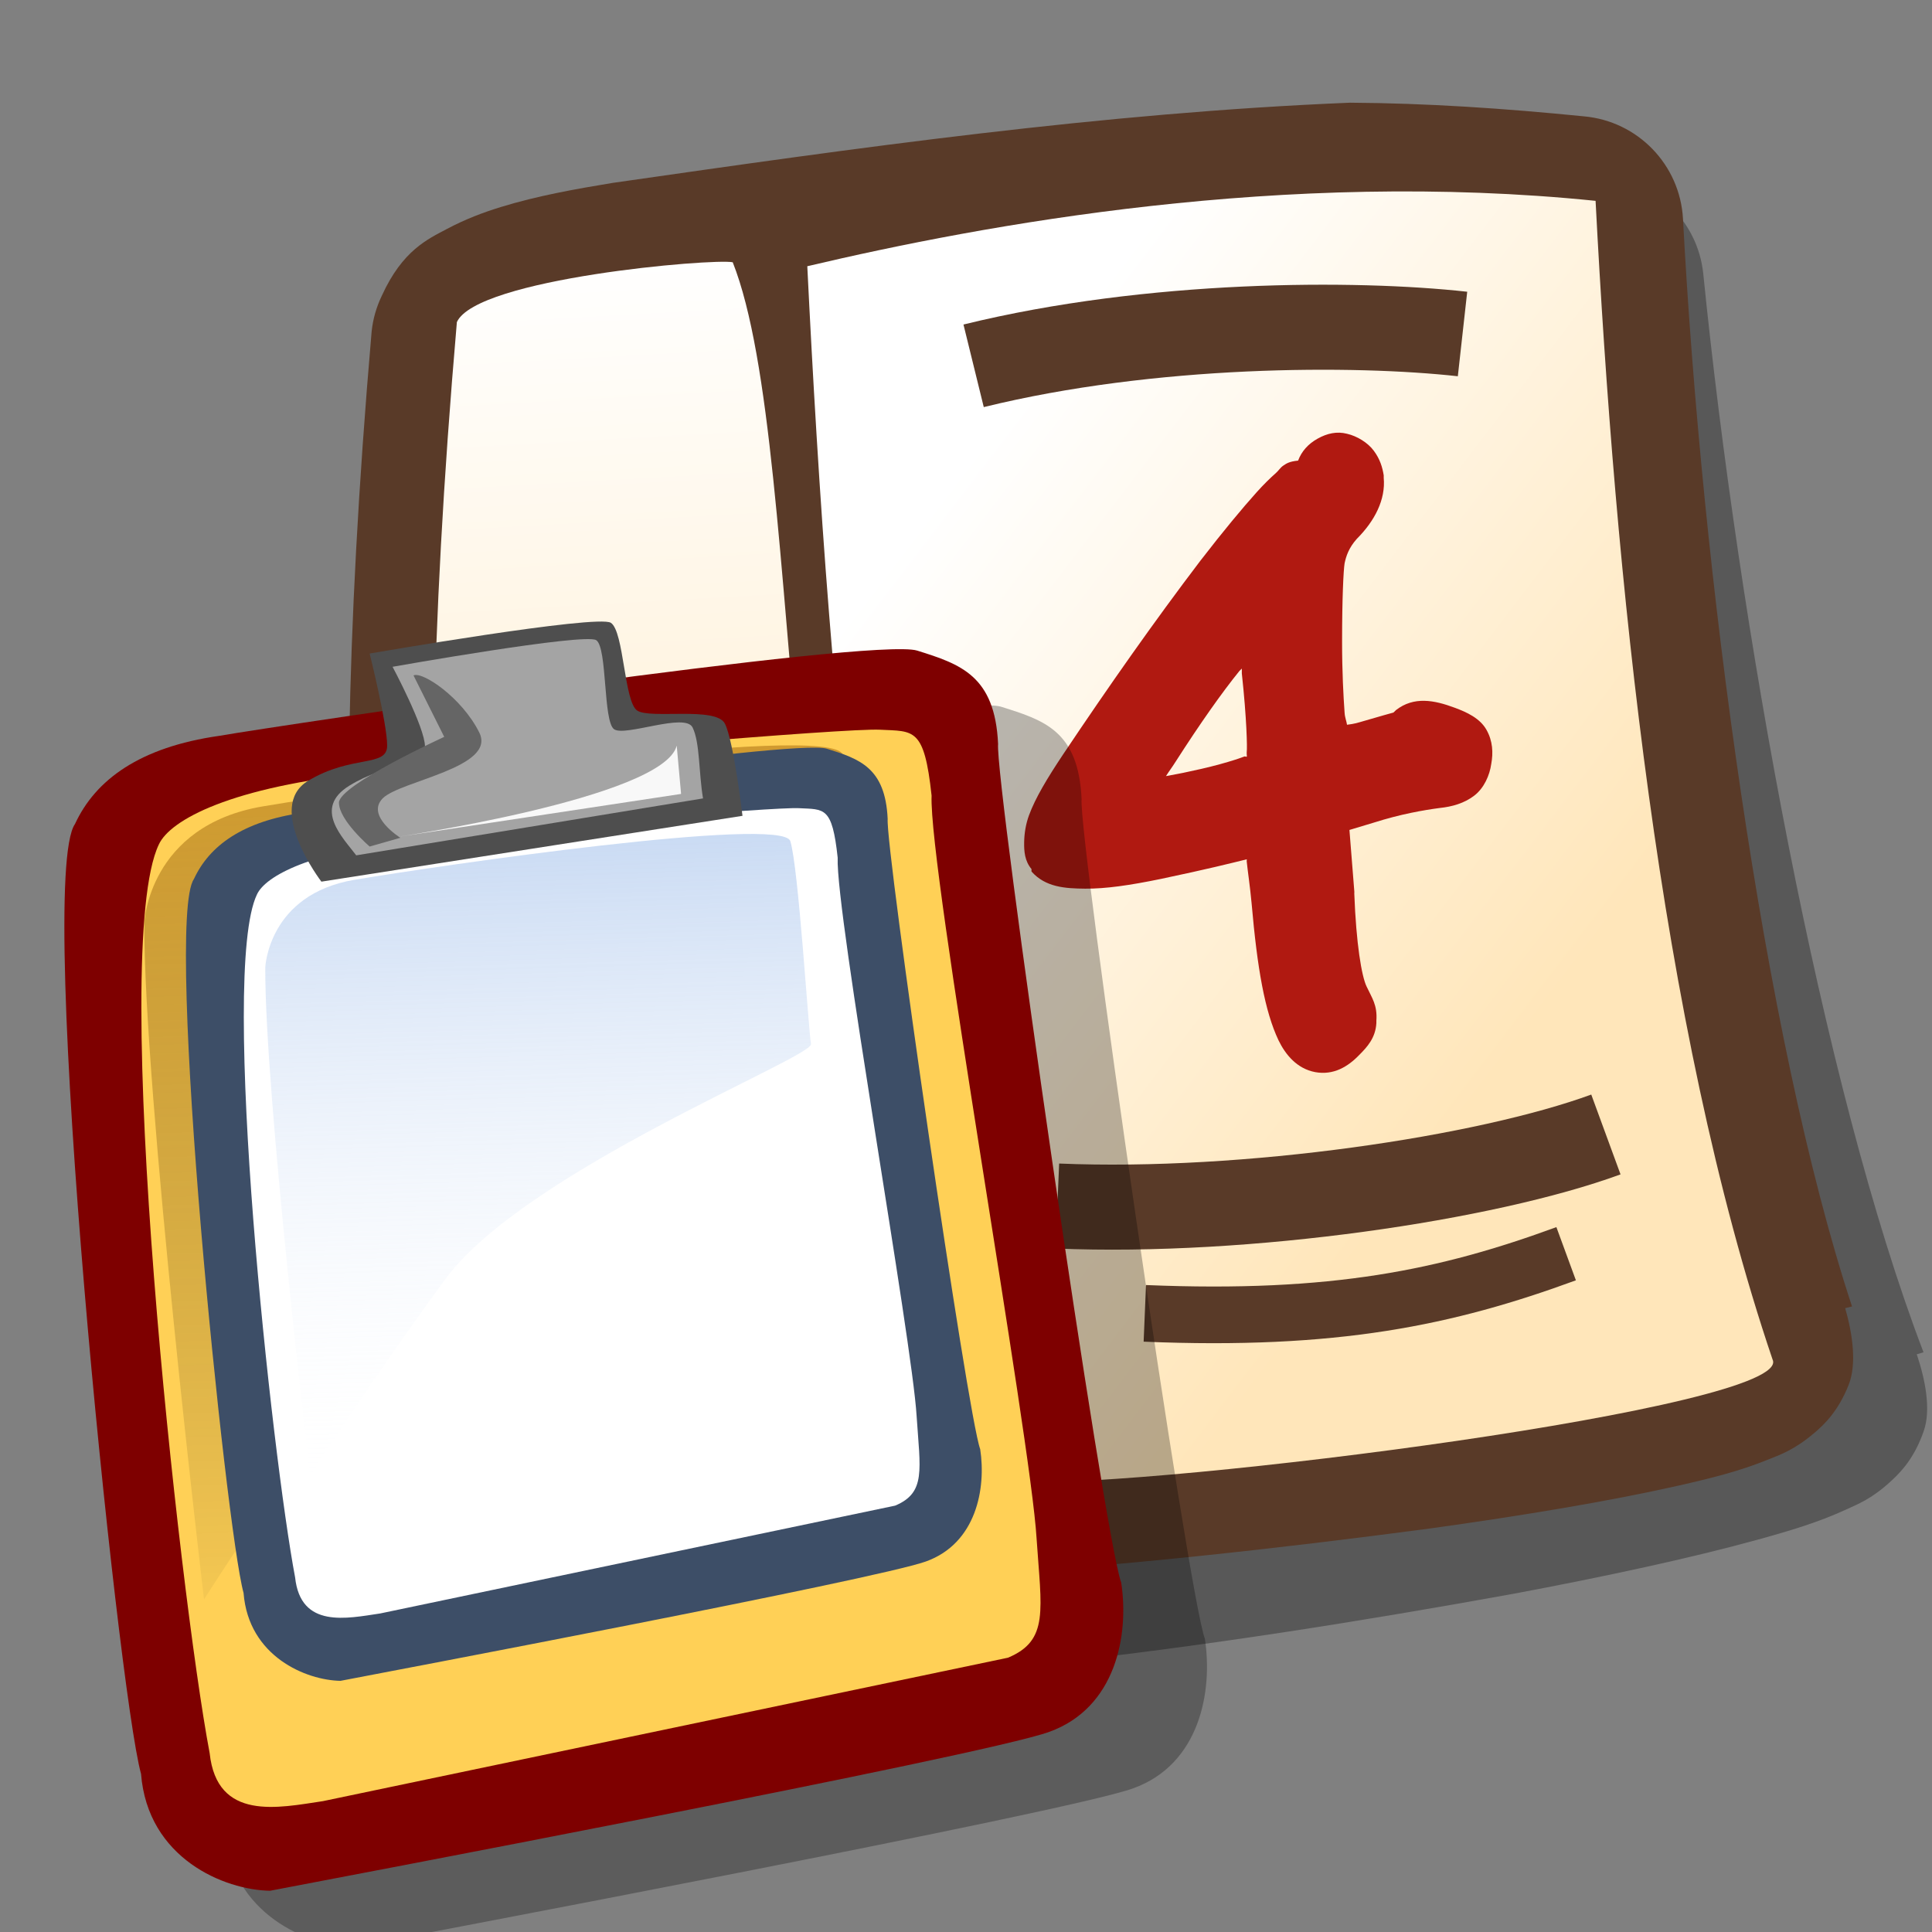 <?xml version="1.0" encoding="UTF-8" standalone="no"?>
<!-- Created with Sodipodi ("http://www.sodipodi.com/") -->
<svg
   xmlns:dc="http://purl.org/dc/elements/1.1/"
   xmlns:cc="http://web.resource.org/cc/"
   xmlns:rdf="http://www.w3.org/1999/02/22-rdf-syntax-ns#"
   xmlns:svg="http://www.w3.org/2000/svg"
   xmlns="http://www.w3.org/2000/svg"
   xmlns:xlink="http://www.w3.org/1999/xlink"
   xmlns:sodipodi="http://sodipodi.sourceforge.net/DTD/sodipodi-0.dtd"
   xmlns:inkscape="http://www.inkscape.org/namespaces/inkscape"
   id="svg604"
   sodipodi:version="0.32"
   width="90"
   height="90"
   sodipodi:docbase="/home/tweenk/GNUtoon/stock/generic"
   sodipodi:docname="stock_calendar-and-tasks.svg"
   inkscape:version="0.45.1"
   inkscape:output_extension="org.inkscape.output.svg.inkscape"
   version="1.0">
  <rect width="100%" height="100%" fill="#808080" stroke="none"/>
  <defs
     id="defs606">
    <linearGradient
       id="linearGradient671">
      <stop
         style="stop-color:#7fa8e3;stop-opacity:0.741;"
         offset="0"
         id="stop672" />
      <stop
         style="stop-color:#ffffff;stop-opacity:0;"
         offset="1"
         id="stop673" />
    </linearGradient>
    <linearGradient
       inkscape:collect="always"
       xlink:href="#linearGradient671"
       id="linearGradient2180"
       gradientUnits="userSpaceOnUse"
       gradientTransform="matrix(0.322,0,0,0.322,0.752,0.877)"
       x1="36.217"
       y1="12.409"
       x2="37.965"
       y2="72.903" />
    <linearGradient
       id="linearGradient612">
      <stop
         style="stop-color:#955801;stop-opacity:0.447;"
         offset="0"
         id="stop613" />
      <stop
         style="stop-color:#000500;stop-opacity:0;"
         offset="1"
         id="stop614" />
    </linearGradient>
    <linearGradient
       xlink:href="#linearGradient612"
       id="linearGradient615"
       x1="36.217"
       y1="12.409"
       x2="37.965"
       y2="72.903"
       gradientUnits="userSpaceOnUse"
       spreadMethod="pad"
       gradientTransform="matrix(0.33,0,0,0.33,-38.719,52.708)" />
    <linearGradient
       id="linearGradient5153">
      <stop
         style="stop-color:#ffffff;stop-opacity:1"
         offset="0"
         id="stop5155" />
      <stop
         style="stop-color:#ffe6ba;stop-opacity:1"
         offset="1"
         id="stop5157" />
    </linearGradient>
    <linearGradient
       inkscape:collect="always"
       xlink:href="#linearGradient5153"
       id="linearGradient5159"
       x1="11.29"
       y1="8.997"
       x2="22.451"
       y2="17.693"
       gradientUnits="userSpaceOnUse"
       gradientTransform="matrix(2.584,0,0,2.64,-3.763274e-2,-2.488)" />
    <linearGradient
       inkscape:collect="always"
       xlink:href="#linearGradient5153"
       id="linearGradient5167"
       x1="6.242"
       y1="4.245"
       x2="7.258"
       y2="22.329"
       gradientUnits="userSpaceOnUse"
       gradientTransform="matrix(2.64,0,0,2.64,-1.535,-2.488)" />
  </defs>
  <sodipodi:namedview
     id="base"
     inkscape:zoom="3.5649968"
     inkscape:cx="23.660467"
     inkscape:cy="38.719729"
     inkscape:window-width="1014"
     inkscape:window-height="686"
     inkscape:window-x="0"
     inkscape:window-y="1"
     inkscape:current-layer="svg604"
     width="90px"
     height="90px" />
  <g
     id="g2312"
     transform="translate(13.745,3.086)">
    <path
       style="fill:#000000;fill-opacity:0.312;fill-rule:evenodd;stroke:none;stroke-width:1px;stroke-linecap:butt;stroke-linejoin:miter;stroke-opacity:1"
       d="M 49.852,4.998 C 38.378,6.015 27.02,8.18 15.705,10.355 C 13.967,10.726 12.216,11.129 10.593,11.712 C 9.781,12.003 8.952,12.359 8.099,12.865 C 7.246,13.371 6.085,13.951 5.226,16.106 C 4.997,16.643 4.863,17.215 4.828,17.797 C 3.683,47.185 6.791,58.086 8.628,71.209 C 8.97,73.706 11.093,75.572 13.613,75.592 C 28.165,75.673 42.37,73.763 56.723,71.165 C 61.012,70.361 65.045,69.492 68.149,68.634 C 69.702,68.205 70.978,67.819 72.225,67.247 C 72.848,66.961 73.468,66.728 74.389,65.87 C 74.85,65.441 75.451,64.795 75.873,63.57 C 76.219,62.569 75.937,61.161 75.545,60.003 L 75.859,59.908 C 71.112,47.487 67.252,26.065 65.6,9.668 C 65.343,7.162 63.284,5.225 60.767,5.119 C 57.027,4.923 53.396,4.853 49.852,4.998 z "
       id="path2177"
       sodipodi:nodetypes="ccsssccccssssccccc" />
    <path
       sodipodi:nodetypes="ccsssccccssssccccc"
       id="path4182"
       d="M 49.144,1.698 C 37.635,2.171 26.188,3.798 14.782,5.436 C 13.029,5.724 11.261,6.044 9.612,6.55 C 8.787,6.802 7.942,7.118 7.066,7.584 C 6.19,8.049 5.004,8.574 4.044,10.686 C 3.79,11.211 3.628,11.776 3.567,12.356 C 1.035,41.656 3.624,52.693 4.839,65.888 C 5.063,68.397 7.096,70.362 9.612,70.501 C 24.144,71.269 38.423,70.032 52.883,68.115 C 57.205,67.514 61.275,66.837 64.416,66.126 C 65.987,65.771 67.28,65.445 68.552,64.933 C 69.188,64.677 69.819,64.474 70.779,63.661 C 71.26,63.254 71.891,62.636 72.37,61.433 C 72.763,60.449 72.548,59.029 72.211,57.854 L 72.529,57.774 C 68.374,45.143 65.53,23.563 64.655,7.106 C 64.516,4.59 62.551,2.558 60.041,2.334 C 56.315,1.961 52.691,1.719 49.144,1.698 z "
       style="fill:#593a28;fill-opacity:1;fill-rule:evenodd;stroke:none;stroke-width:1px;stroke-linecap:butt;stroke-linejoin:miter;stroke-opacity:1" />
    <path
       sodipodi:nodetypes="ccccc"
       id="path3161"
       d="M 23.862,9.316 C 32.108,7.372 46.084,4.789 60.583,6.27 C 61.489,23.676 63.529,44.602 68.828,60.245 C 69.916,62.467 40.251,66.225 33.727,65.947 C 26.996,57.394 24.859,29.592 23.862,9.316 z "
       style="fill:url(#linearGradient5159);fill-opacity:1;fill-rule:evenodd;stroke:none;stroke-width:1px;stroke-linecap:butt;stroke-linejoin:miter;stroke-opacity:1" />
    <path
       sodipodi:nodetypes="ccccccccccc"
       id="path2188"
       d="M 30.534,66.421 C 22.043,47.585 23.932,18.088 20.388,9.131 C 19.462,8.946 8.464,9.881 7.538,11.918 C 4.946,41.914 7.538,52.469 8.835,66.541 C 13.279,66.726 12.467,67.173 17.096,66.988 C 16.147,62.555 13.106,43.873 14.305,27.705 C 14.217,40.1 15.82,58.727 18.555,66.988 C 19.388,67.081 22.686,67.026 23.612,67.119 C 22.131,63.138 18.952,42.892 19.672,32.05 C 19.627,41.887 22.817,62.479 24.761,67.015 C 25.595,66.923 29.516,66.699 30.534,66.421 z "
       style="fill:url(#linearGradient5167);fill-opacity:1;fill-rule:evenodd;stroke:none;stroke-width:1px;stroke-linecap:butt;stroke-linejoin:miter;stroke-opacity:1" />
    <path
       transform="matrix(3.646,0,0,3.646,-16.511,-10.91)"
       d="M 17.969,7.688 C 17.84,7.655 17.716,7.682 17.594,7.75 C 17.472,7.818 17.389,7.912 17.344,8.031 C 17.231,8.042 17.195,8.068 17.156,8.094 C 17.117,8.12 17.097,8.157 17.062,8.188 C 16.993,8.249 16.903,8.336 16.812,8.438 C 16.631,8.64 16.393,8.925 16.094,9.312 C 15.505,10.087 14.93,10.906 14.344,11.781 C 14.137,12.092 13.988,12.34 13.906,12.562 C 13.865,12.674 13.846,12.792 13.844,12.906 C 13.842,13.021 13.85,13.145 13.938,13.25 C 13.937,13.26 13.937,13.271 13.938,13.281 C 14.116,13.482 14.366,13.498 14.625,13.5 C 14.884,13.502 15.192,13.458 15.594,13.375 C 16.18,13.252 16.498,13.172 16.688,13.125 C 16.691,13.147 16.685,13.131 16.688,13.156 C 16.701,13.282 16.73,13.471 16.75,13.688 C 16.823,14.526 16.919,15.068 17.094,15.438 C 17.183,15.621 17.329,15.8 17.562,15.844 C 17.796,15.887 17.981,15.775 18.125,15.625 C 18.226,15.524 18.333,15.408 18.344,15.219 C 18.344,15.207 18.344,15.2 18.344,15.188 C 18.359,14.987 18.286,14.894 18.219,14.75 C 18.156,14.619 18.086,14.207 18.062,13.562 C 18.063,13.552 18.063,13.542 18.062,13.531 L 18,12.75 L 18.312,12.656 C 18.652,12.548 18.944,12.497 19.156,12.469 C 19.31,12.453 19.466,12.41 19.594,12.312 C 19.721,12.215 19.792,12.05 19.812,11.906 C 19.838,11.765 19.832,11.613 19.75,11.469 C 19.668,11.324 19.502,11.246 19.344,11.188 C 19.084,11.091 18.824,11.04 18.594,11.219 C 18.595,11.218 18.564,11.25 18.562,11.25 C 18.549,11.253 18.396,11.296 18.125,11.375 C 18.041,11.398 18.018,11.399 17.969,11.406 C 17.963,11.359 17.942,11.317 17.938,11.25 C 17.923,11.039 17.906,10.732 17.906,10.344 C 17.906,9.786 17.924,9.432 17.938,9.344 C 17.957,9.253 17.991,9.146 18.094,9.031 C 18.323,8.802 18.464,8.529 18.438,8.25 C 18.438,8.24 18.438,8.229 18.438,8.219 C 18.421,8.114 18.39,8.011 18.312,7.906 C 18.235,7.801 18.096,7.717 17.969,7.688 z M 16.625,10.688 L 16.625,10.75 C 16.688,11.328 16.695,11.703 16.688,11.75 C 16.687,11.76 16.687,11.771 16.688,11.781 C 16.686,11.795 16.693,11.805 16.688,11.812 C 16.682,11.82 16.667,11.806 16.656,11.812 C 16.616,11.829 16.363,11.918 15.969,12 C 15.829,12.032 15.761,12.041 15.656,12.062 C 15.7,11.992 15.726,11.962 15.781,11.875 C 16.093,11.388 16.372,10.993 16.594,10.719 L 16.625,10.688 z "
       id="path5174"
       style="font-size:12px;font-style:normal;font-weight:bold;fill:#b01911;fill-opacity:1;stroke:none;stroke-width:1px;stroke-linecap:butt;stroke-linejoin:miter;stroke-opacity:1;font-family:Bitstream Vera Sans"
       inkscape:original="M 17.90625 8 C 17.778246 7.9680074 17.672996 8.0282572 17.625 8.15625 C 17.576996 8.2842571 17.502996 8.3437573 17.375 8.34375 C 17.286996 8.351757 16.935747 8.7320065 16.34375 9.5 C 15.759748 10.268005 15.177748 11.096754 14.59375 11.96875 C 14.193749 12.568753 14.0675 12.918502 14.1875 13.0625 C 14.315499 13.206502 14.755249 13.222502 15.53125 13.0625 C 16.179247 12.926502 16.589997 12.821253 16.75 12.78125 C 16.861997 12.757253 16.936748 12.787003 16.96875 12.875 C 17.000747 12.955002 17.022498 13.224252 17.0625 13.65625 C 17.134496 14.480251 17.238997 15.0245 17.375 15.3125 C 17.510996 15.5925 17.690247 15.63025 17.90625 15.40625 C 17.986246 15.32625 18.031246 15.2515 18.03125 15.1875 C 18.039246 15.1235 18.001495 15.011 17.9375 14.875 C 17.825496 14.643001 17.773996 14.218501 17.75 13.5625 L 17.6875 12.5625 L 18.21875 12.375 C 18.570745 12.263003 18.884996 12.188253 19.125 12.15625 C 19.364994 12.132253 19.475995 12.043003 19.5 11.875 C 19.531994 11.699004 19.465994 11.548754 19.25 11.46875 C 19.033995 11.388754 18.861245 11.396754 18.78125 11.46875 C 18.701245 11.532754 18.522745 11.599504 18.21875 11.6875 C 17.922746 11.767504 17.751495 11.775504 17.6875 11.6875 C 17.623496 11.575504 17.593746 11.127754 17.59375 10.34375 C 17.593746 9.7837556 17.600997 9.4332565 17.625 9.28125 C 17.656996 9.1292563 17.738996 8.9645062 17.875 8.8125 C 18.066996 8.6205068 18.140995 8.4492567 18.125 8.28125 C 18.100995 8.1292573 18.042246 8.0320072 17.90625 8 z M 16.84375 9.90625 L 16.9375 10.71875 C 17.001497 11.302754 17.023996 11.660504 17 11.8125 C 16.983997 11.940503 16.908498 12.037753 16.8125 12.09375 C 16.716497 12.141753 16.455246 12.224503 16.03125 12.3125 C 15.431248 12.448503 15.148998 12.492753 15.125 12.46875 C 15.092998 12.436753 15.227248 12.198753 15.53125 11.71875 C 15.843248 11.230754 16.103747 10.827255 16.34375 10.53125 L 16.84375 9.90625 z "
       inkscape:radius="0.31361431"
       sodipodi:type="inkscape:offset" />
    <path
       sodipodi:nodetypes="cc"
       id="path5176"
       d="M 31.61,13.955 C 39.896,11.918 49.385,11.918 54.385,12.473"
       style="fill:none;fill-rule:evenodd;stroke:#593a28;stroke-width:3.961;stroke-linecap:butt;stroke-linejoin:miter;stroke-miterlimit:4;stroke-dasharray:none;stroke-opacity:1" />
    <path
       style="fill:none;fill-rule:evenodd;stroke:#593a28;stroke-width:3.961;stroke-linecap:butt;stroke-linejoin:miter;stroke-miterlimit:4;stroke-dasharray:none;stroke-opacity:1"
       d="M 35.511,53.095 C 44.353,53.466 55.509,51.799 61.064,49.762"
       id="path5178"
       sodipodi:nodetypes="cc" />
    <path
       sodipodi:nodetypes="cc"
       id="path5180"
       d="M 39.585,58.095 C 48.427,58.465 53.657,57.354 59.212,55.317"
       style="fill:none;fill-rule:evenodd;stroke:#593a28;stroke-width:2.64px;stroke-linecap:butt;stroke-linejoin:miter;stroke-opacity:1" />
  </g>
  <g
     id="g2298"
     transform="matrix(2.135,0,0,2.135,81.116,-85.612)">
    <path
       id="path2285"
       d="M -23.137,54.877 C -24.282,54.914 -28.102,55.582 -28.102,55.582 C -28.102,55.582 -27.959,56.244 -27.845,56.831 C -29.572,57.082 -30.964,57.305 -31.368,57.375 C -33.097,57.621 -34.093,58.33 -34.539,59.297 C -35.402,60.525 -33.613,78.152 -33.098,80.018 C -32.952,81.864 -31.277,82.564 -30.279,82.58 C -29.125,82.357 -14.736,79.646 -13.273,79.121 C -11.81,78.596 -11.529,76.995 -11.704,75.855 C -12.071,74.881 -14.464,58.345 -14.394,57.535 C -14.462,56.047 -15.207,55.814 -16.156,55.518 C -16.577,55.386 -19.421,55.726 -22.497,56.126 C -22.588,55.622 -22.675,55.025 -22.849,54.909 C -22.885,54.885 -22.974,54.872 -23.137,54.877 z "
       style="fill:#000000;fill-opacity:0.28;fill-rule:evenodd;stroke:none;stroke-width:1pt;stroke-linecap:butt;stroke-linejoin:miter;stroke-opacity:1" />
    <path
       sodipodi:nodetypes="ccccccccc"
       id="path609"
       d="M -32.101,81.354 C -33.098,81.338 -34.77,80.65 -34.916,78.804 C -35.431,76.938 -37.221,59.306 -36.357,58.078 C -35.911,57.111 -34.939,56.401 -33.211,56.155 C -31.796,55.91 -18.93,53.998 -17.981,54.295 C -17.032,54.592 -16.285,54.843 -16.216,56.331 C -16.287,57.141 -13.897,73.655 -13.53,74.629 C -13.355,75.77 -13.642,77.364 -15.105,77.889 C -16.568,78.414 -30.946,81.132 -32.101,81.354 z "
       style="fill:#7e0000;fill-opacity:1;fill-rule:evenodd;stroke:none;stroke-width:1pt;stroke-linecap:butt;stroke-linejoin:miter;stroke-opacity:1" />
    <path
       sodipodi:nodetypes="cccccccs"
       id="path608"
       d="M -30.949,79.399 C -31.916,79.543 -33.259,79.844 -33.419,78.351 C -34.087,74.815 -35.619,60.804 -34.528,58.526 C -34.284,57.991 -32.96,57.264 -29.954,56.961 C -26.538,56.573 -19.528,55.982 -18.791,56.021 C -18.053,56.059 -17.828,55.965 -17.667,57.458 C -17.732,59.046 -15.507,71.467 -15.376,73.667 C -15.273,75.228 -15.097,75.891 -16,76.269"
       style="fill:#ffd056;fill-opacity:1;fill-rule:evenodd;stroke:none;stroke-width:1pt;stroke-linecap:butt;stroke-linejoin:miter;stroke-opacity:1" />
    <path
       id="path636"
       d="M -34.845,60.234 C -34.845,60.234 -34.758,58.115 -32.255,57.693 C -29.752,57.272 -19.839,55.833 -19.603,56.568 C -19.367,57.302 -19.074,62.073 -19.001,62.459 C -18.928,62.845 -27.32,66.146 -29.624,69.296 C -31.928,72.447 -33.542,74.996 -33.542,74.996 C -33.542,74.996 -34.861,63.886 -34.845,60.234 z "
       style="fill:url(#linearGradient615);fill-opacity:1;fill-rule:evenodd;stroke:none;stroke-width:1pt;stroke-linecap:butt;stroke-linejoin:miter;stroke-opacity:1" />
    <g
       transform="matrix(0.973,0,0,0.973,-43.066,49.053)"
       id="g2175">
      <path
         style="fill:#3d4e67;fill-opacity:1;fill-rule:evenodd;stroke:none;stroke-width:1pt;stroke-linecap:butt;stroke-linejoin:miter;stroke-opacity:1"
         d="M 12.849,28.49 C 12.079,28.477 10.787,27.946 10.675,26.519 C 10.277,25.078 8.895,11.459 9.562,10.51 C 9.906,9.763 10.657,9.215 11.992,9.025 C 13.085,8.836 23.023,7.359 23.756,7.588 C 24.489,7.817 25.066,8.011 25.119,9.161 C 25.065,9.786 26.911,22.542 27.194,23.295 C 27.329,24.176 27.107,25.407 25.977,25.813 C 24.847,26.218 13.741,28.318 12.849,28.49 z "
         id="path703"
         sodipodi:nodetypes="ccccccccc" />
      <path
         style="fill:#ffffff;fill-opacity:1;fill-rule:evenodd;stroke:none;stroke-width:1pt;stroke-linecap:butt;stroke-linejoin:miter;stroke-opacity:1"
         d="M 13.739,26.979 C 12.992,27.09 11.955,27.323 11.831,26.17 C 11.315,23.439 10.132,12.616 10.975,10.857 C 11.163,10.443 12.185,9.882 14.507,9.647 C 17.146,9.347 22.561,8.891 23.13,8.921 C 23.7,8.951 23.874,8.878 23.998,10.031 C 23.948,11.258 25.667,20.853 25.768,22.551 C 25.847,23.757 25.983,24.27 25.286,24.561"
         id="path704"
         sodipodi:nodetypes="cccccccs" />
      <path
         style="fill:url(#linearGradient2180);fill-opacity:1;fill-rule:evenodd;stroke:none;stroke-width:1pt;stroke-linecap:butt;stroke-linejoin:miter;stroke-opacity:1"
         d="M 11.162,12.49 C 11.162,12.49 11.229,10.853 13.162,10.527 C 15.096,10.201 22.753,9.09 22.935,9.658 C 23.118,10.225 23.343,13.91 23.4,14.209 C 23.456,14.507 16.974,17.056 15.194,19.49 C 13.414,21.923 12.168,23.892 12.168,23.892 C 12.168,23.892 11.149,15.31 11.162,12.49 z "
         id="path705" />
    </g>
    <path
       id="path674"
       d="M -29.928,54.359 C -29.928,54.359 -24.951,53.497 -24.664,53.689 C -24.377,53.88 -24.377,55.412 -24.09,55.603 C -23.803,55.795 -22.367,55.507 -22.176,55.89 C -21.984,56.273 -21.793,57.9 -21.793,57.9 L -30.981,59.336 C -30.981,59.336 -32.225,57.709 -31.268,57.134 C -30.311,56.56 -29.546,56.847 -29.546,56.369 C -29.546,55.89 -29.928,54.359 -29.928,54.359 z "
       style="fill:#4e4e4e;fill-opacity:1;fill-rule:evenodd;stroke:none;stroke-width:1pt;stroke-linecap:butt;stroke-linejoin:miter;stroke-opacity:1" />
    <path
       sodipodi:nodetypes="ccccccccc"
       id="path675"
       d="M -29.428,54.648 C -29.428,54.648 -25.225,53.902 -24.983,54.068 C -24.74,54.234 -24.836,55.845 -24.594,56.011 C -24.351,56.177 -23.043,55.641 -22.882,55.972 C -22.72,56.303 -22.75,56.945 -22.654,57.52 L -30.221,58.762 C -30.508,58.379 -31.176,57.737 -30.368,57.24 C -29.559,56.743 -28.721,56.8 -28.721,56.386 C -28.721,55.972 -29.428,54.648 -29.428,54.648 z "
       style="fill:#a4a4a4;fill-opacity:1;fill-rule:evenodd;stroke:none;stroke-width:1pt;stroke-linecap:butt;stroke-linejoin:miter;stroke-opacity:1" />
    <path
       id="path676"
       d="M -23.228,56.369 L -23.133,57.422 L -29.45,58.379 C -29.45,58.379 -23.516,57.517 -23.228,56.369 z "
       style="fill:#f8f8f8;fill-opacity:1;fill-rule:evenodd;stroke:none;stroke-width:1pt;stroke-linecap:butt;stroke-linejoin:miter;stroke-opacity:1" />
    <path
       id="path677"
       d="M -28.971,54.837 L -28.301,56.177 C -28.301,56.177 -30.598,57.23 -30.598,57.613 C -30.598,57.996 -29.928,58.57 -29.928,58.57 L -29.258,58.379 C -29.258,58.379 -30.024,57.9 -29.641,57.517 C -29.258,57.134 -27.153,56.847 -27.536,56.082 C -27.918,55.316 -28.78,54.742 -28.971,54.837 z "
       style="fill:#656565;fill-opacity:1;fill-rule:evenodd;stroke:none;stroke-width:1pt;stroke-linecap:butt;stroke-linejoin:miter;stroke-opacity:1" />
  </g>
</svg>
